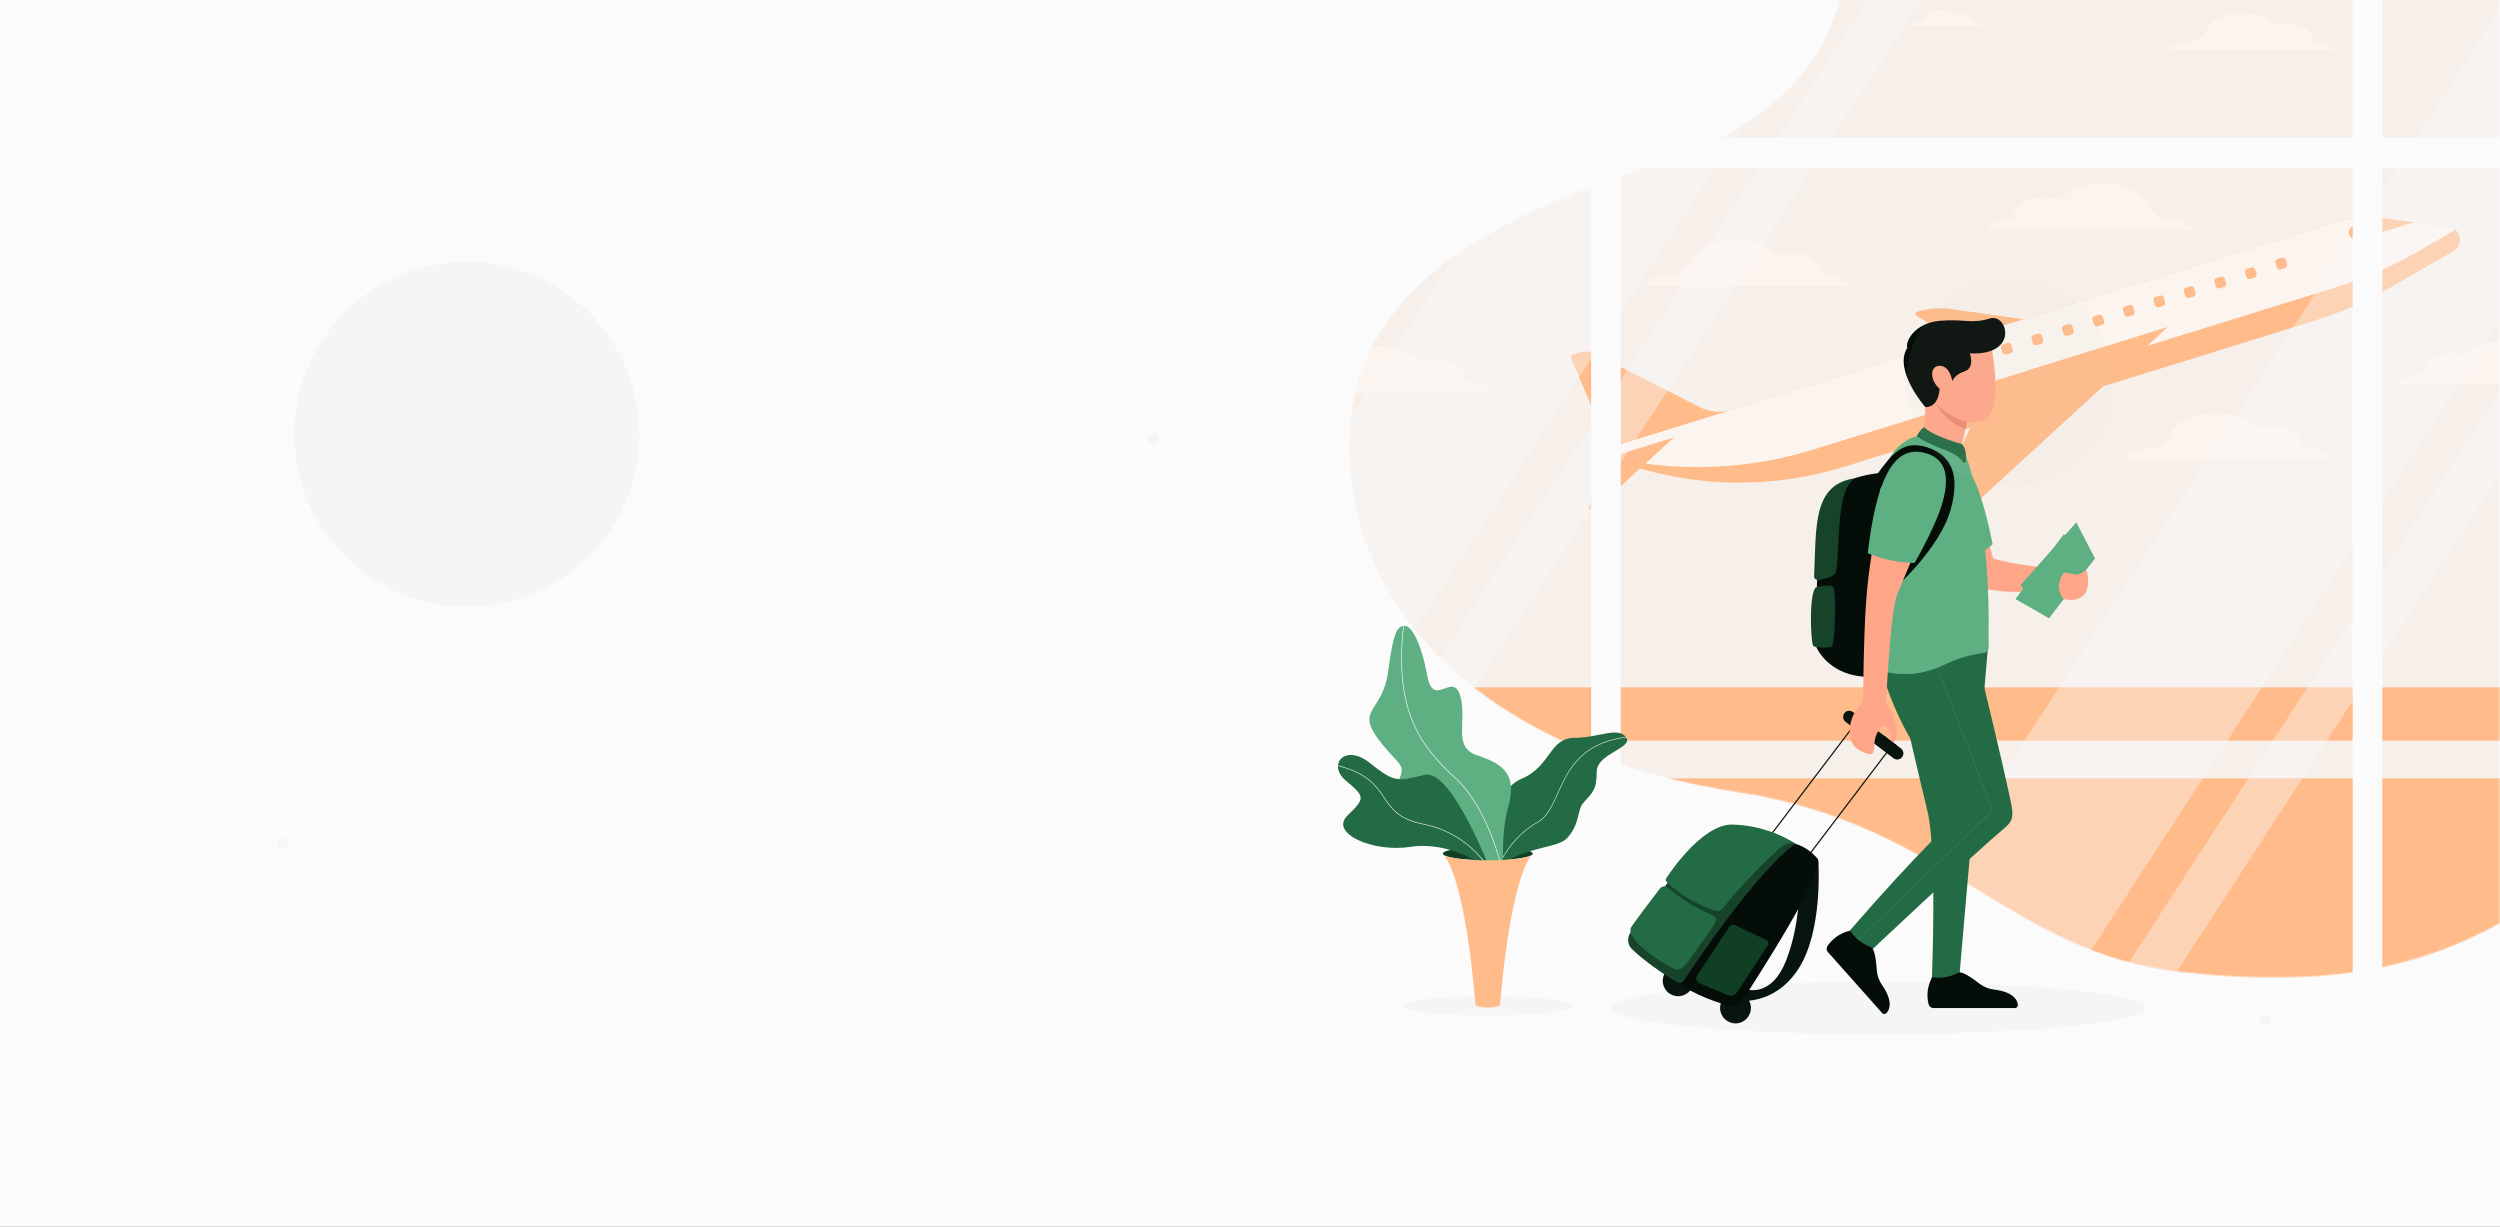 <svg width="1920" height="942" viewBox="0 0 1920 942" fill="none" xmlns="http://www.w3.org/2000/svg">
<rect x="0" y="0" width="1920" height="942" fill="#808080" stroke="none"/>
<g clip-path="url(#clip0_2202_5)">
<rect width="1920" height="942" fill="#FBFBFB"/>
<path d="M1903.12 -19.526H430.85C421.674 -19.526 414.234 -12.086 414.234 -2.908V904.909C414.234 914.087 421.674 921.528 430.85 921.528H1903.12C1912.3 921.528 1919.74 914.087 1919.74 904.909V-2.908C1919.74 -12.086 1912.3 -19.526 1903.12 -19.526Z" fill="#FBFBFB"/>
<mask id="mask0_2202_5" style="mask-type:luminance" maskUnits="userSpaceOnUse" x="1036" y="-20" width="884" height="771">
<path d="M1903.54 -19.526H1415.84C1412.59 18.334 1389.72 88.663 1270.87 126.312C1103.02 179.495 1021.66 249.376 1038.32 373.128C1054.99 496.879 1172.92 583.801 1333.5 608.107C1494.11 632.414 1542.43 732.043 1676.07 746.574C1786.31 758.543 1856.94 743.721 1919.71 709.058V-3.331C1919.71 -12.261 1912.47 -19.526 1903.52 -19.526H1903.54Z" fill="white"/>
</mask>
<g mask="url(#mask0_2202_5)">
<path d="M1903.54 -19.526H1415.84C1412.59 18.334 1389.72 88.663 1270.87 126.312C1103.02 179.495 1021.66 249.376 1038.32 373.128C1054.99 496.879 1172.92 583.801 1333.5 608.107C1494.11 632.414 1542.43 732.043 1676.07 746.574C1786.31 758.543 1856.94 743.721 1919.71 709.058V-3.331C1919.71 -12.261 1912.47 -19.526 1903.52 -19.526H1903.54Z" fill="#F5F5F5"/>
<path d="M1627.23 255.585L1539.47 282.824L1472.06 242.692C1470.71 241.9 1470.95 239.865 1472.45 239.416C1480.62 236.88 1489.25 236.193 1497.71 237.382L1627.2 255.585H1627.23Z" fill="#FFBB8A"/>
<path d="M1490.18 236.853L1553.39 274.475L1618.27 254.343L1497.73 237.408C1495.22 237.065 1492.71 236.88 1490.18 236.88V236.853Z" fill="#FFBB8A"/>
<path d="M1331.5 314.449L1330.39 314.792C1322.12 317.355 1313.19 316.615 1305.47 312.705L1224.09 271.49C1220.78 269.799 1216.93 269.482 1213.39 270.592L1207.73 272.335C1206.65 272.679 1206.12 273.868 1206.54 274.898L1235.97 344.118L1240.25 354.079L1334.69 324.753L1331.5 314.449Z" fill="#FFBB8A"/>
<path d="M1416.42 358.438L1777.46 246.338C1798.17 239.918 1818.06 231.173 1836.82 220.288L1884.31 192.705C1885 192.309 1885.63 191.834 1886.21 191.279C1892.29 185.466 1888.91 175.189 1880.56 174.132L1827.39 167.342C1816.82 165.995 1806.09 166.919 1795.9 170.09L1242 342.084C1240.73 342.48 1239.62 343.273 1238.8 344.33C1236.21 347.791 1237.77 352.784 1241.89 354.132L1251.51 357.276C1305.03 374.739 1362.67 375.135 1416.42 358.438Z" fill="#FFBB8A"/>
<path d="M1392.81 345.228L1793.12 220.922C1816.08 213.789 1838.16 204.092 1858.93 192.045L1885.79 176.431C1884.39 175.215 1882.62 174.37 1880.54 174.106L1827.36 167.316C1816.79 165.968 1806.07 166.893 1795.87 170.063L1241.97 342.058C1240.7 342.454 1239.59 343.247 1238.77 344.303C1237.06 346.602 1237.19 349.535 1238.67 351.675C1289.57 362.877 1342.7 360.763 1392.78 345.202L1392.81 345.228Z" fill="#FBFBFB"/>
<path d="M1811.25 183.987L1853.93 170.724L1827.31 167.237L1807.89 173.26C1804.93 174.185 1803.27 177.329 1804.19 180.288C1805.12 183.247 1808.26 184.912 1811.22 183.987H1811.25Z" fill="#FFBB8A"/>
<path d="M1751.53 206.869L1754.91 205.82C1756.15 205.434 1756.84 204.117 1756.45 202.877L1755.4 199.496C1755.02 198.255 1753.7 197.562 1752.46 197.947L1749.08 198.997C1747.84 199.382 1747.15 200.7 1747.53 201.94L1748.58 205.321C1748.97 206.561 1750.29 207.255 1751.53 206.869Z" fill="#FFBB8A"/>
<path d="M1728.11 214.257L1731.49 213.208C1732.73 212.822 1733.42 211.505 1733.04 210.265L1731.99 206.884C1731.6 205.643 1730.29 204.95 1729.05 205.335L1725.67 206.385C1724.43 206.77 1723.73 208.088 1724.12 209.328L1725.17 212.709C1725.55 213.949 1726.87 214.643 1728.11 214.257Z" fill="#FFBB8A"/>
<path d="M1704.69 221.461L1708.07 220.412C1709.31 220.027 1710 218.709 1709.62 217.469L1708.57 214.088C1708.18 212.847 1706.86 212.154 1705.62 212.539L1702.24 213.589C1701 213.974 1700.31 215.292 1700.69 216.532L1701.74 219.913C1702.13 221.153 1703.45 221.847 1704.69 221.461Z" fill="#FFBB8A"/>
<path d="M1681.27 228.77L1684.65 227.72C1685.89 227.335 1686.58 226.018 1686.2 224.777L1685.15 221.396C1684.76 220.156 1683.45 219.463 1682.21 219.848L1678.83 220.898C1677.59 221.283 1676.89 222.6 1677.28 223.841L1678.33 227.222C1678.71 228.462 1680.03 229.155 1681.27 228.77Z" fill="#FFBB8A"/>
<path d="M1657.88 235.939L1661.26 234.889C1662.5 234.504 1663.19 233.186 1662.81 231.946L1661.76 228.565C1661.37 227.325 1660.06 226.632 1658.82 227.017L1655.44 228.067C1654.2 228.452 1653.5 229.769 1653.89 231.009L1654.94 234.39C1655.32 235.631 1656.64 236.324 1657.88 235.939Z" fill="#FFBB8A"/>
<path d="M1634.46 243.195L1637.85 242.145C1639.09 241.76 1639.78 240.442 1639.39 239.202L1638.34 235.821C1637.96 234.581 1636.64 233.887 1635.4 234.273L1632.02 235.322C1630.78 235.707 1630.09 237.025 1630.47 238.265L1631.52 241.646C1631.91 242.887 1633.22 243.58 1634.46 243.195Z" fill="#FFBB8A"/>
<path d="M1611.05 250.583L1614.43 249.533C1615.67 249.148 1616.36 247.83 1615.98 246.59L1614.93 243.209C1614.54 241.969 1613.23 241.275 1611.99 241.66L1608.61 242.71C1607.37 243.095 1606.67 244.413 1607.06 245.653L1608.11 249.034C1608.49 250.274 1609.81 250.968 1611.05 250.583Z" fill="#FFBB8A"/>
<path d="M1587.63 257.865L1591.01 256.815C1592.25 256.43 1592.95 255.112 1592.56 253.872L1591.51 250.491C1591.13 249.251 1589.81 248.558 1588.57 248.943L1585.19 249.993C1583.95 250.378 1583.26 251.695 1583.64 252.935L1584.69 256.316C1585.08 257.557 1586.39 258.25 1587.63 257.865Z" fill="#FFBB8A"/>
<path d="M1564.22 265.121L1567.6 264.071C1568.84 263.686 1569.53 262.368 1569.15 261.128L1568.1 257.747C1567.71 256.507 1566.39 255.813 1565.15 256.199L1561.77 257.248C1560.53 257.633 1559.84 258.951 1560.23 260.191L1561.28 263.572C1561.66 264.813 1562.98 265.506 1564.22 265.121Z" fill="#FFBB8A"/>
<path d="M1540.82 272.264L1544.2 271.214C1545.44 270.829 1546.13 269.512 1545.75 268.271L1544.7 264.89C1544.31 263.65 1543 262.957 1541.76 263.342L1538.38 264.392C1537.14 264.777 1536.44 266.095 1536.83 267.335L1537.88 270.716C1538.26 271.956 1539.58 272.649 1540.82 272.264Z" fill="#FFBB8A"/>
<path d="M1517.4 279.546L1520.78 278.497C1522.02 278.112 1522.72 276.794 1522.33 275.554L1521.28 272.173C1520.9 270.932 1519.58 270.239 1518.34 270.624L1514.96 271.674C1513.72 272.059 1513.03 273.377 1513.41 274.617L1514.46 277.998C1514.85 279.238 1516.16 279.932 1517.4 279.546Z" fill="#FFBB8A"/>
<path d="M1493.99 286.908L1497.37 285.858C1498.61 285.473 1499.3 284.155 1498.92 282.915L1497.87 279.534C1497.48 278.294 1496.16 277.601 1494.92 277.986L1491.54 279.036C1490.3 279.421 1489.61 280.738 1490 281.979L1491.05 285.36C1491.43 286.6 1492.75 287.293 1493.99 286.908Z" fill="#FFBB8A"/>
<path d="M1470.57 294.19L1473.95 293.14C1475.19 292.755 1475.89 291.438 1475.5 290.198L1474.45 286.816C1474.07 285.576 1472.75 284.883 1471.51 285.268L1468.13 286.318C1466.89 286.703 1466.2 288.021 1466.58 289.261L1467.63 292.642C1468.02 293.882 1469.33 294.575 1470.57 294.19Z" fill="#FFBB8A"/>
<path d="M1664.5 251.331L1529.38 293.286L1479.74 401.001C1478.37 403.96 1481.17 407.13 1484.29 406.179L1487.59 405.149C1496.62 402.348 1504.89 397.592 1511.87 391.199L1664.53 251.331H1664.5Z" fill="#FFBB8A"/>
<path d="M1507.64 393.101C1507.35 393.735 1507.27 394.369 1507.3 394.977C1508.86 393.788 1510.39 392.546 1511.84 391.199L1664.5 251.331L1557.7 284.488L1507.64 393.075V393.101Z" fill="#FFBB8A"/>
<path d="M1285.61 335.928L1238.06 350.697L1219.33 391.305L1228.15 388.557L1285.61 335.928Z" fill="#FFBB8A"/>
<path d="M1262.68 219.812C1265.43 214.74 1272.93 211.12 1281.78 211.12C1284.24 211.12 1286.59 211.411 1288.75 211.939C1289.84 208.874 1292.64 206.206 1296.47 204.383C1298.82 192.97 1314.09 184.145 1332.6 184.145C1346.58 184.145 1358.7 189.165 1364.83 196.536C1368.21 195.295 1372.15 194.555 1376.35 194.555C1389.11 194.555 1399.44 201.16 1399.44 209.297C1399.44 209.931 1399.36 210.565 1399.23 211.199C1399.91 211.147 1400.6 211.12 1401.31 211.12C1410.16 211.12 1417.67 214.766 1420.41 219.812H1262.71H1262.68Z" fill="#FBFBFB"/>
<path d="M987.869 301.714C990.616 296.642 998.119 293.022 1006.97 293.022C1009.43 293.022 1011.78 293.313 1013.94 293.841C1015.03 290.776 1017.83 288.108 1021.66 286.285C1024.01 274.872 1039.28 266.047 1057.79 266.047C1071.77 266.047 1083.89 271.067 1090.02 278.438C1093.4 277.197 1097.34 276.457 1101.54 276.457C1114.3 276.457 1124.63 283.062 1124.63 291.199C1124.63 291.833 1124.55 292.467 1124.42 293.101C1125.1 293.049 1125.79 293.022 1126.5 293.022C1135.35 293.022 1142.85 296.668 1145.6 301.714H987.896H987.869Z" fill="#FBFBFB"/>
<path d="M1631.43 352.837C1634.18 347.764 1641.68 344.145 1650.53 344.145C1652.98 344.145 1655.33 344.435 1657.5 344.964C1658.58 341.899 1661.38 339.231 1665.21 337.408C1667.57 325.994 1682.83 317.17 1701.35 317.17C1715.33 317.17 1727.45 322.19 1733.58 329.561C1736.96 328.319 1740.9 327.579 1745.1 327.579C1757.86 327.579 1768.19 334.184 1768.19 342.322C1768.19 342.956 1768.11 343.59 1767.97 344.224C1768.66 344.171 1769.35 344.145 1770.06 344.145C1778.91 344.145 1786.41 347.791 1789.16 352.837H1631.45H1631.43Z" fill="#FBFBFB"/>
<path d="M1685.4 177.25C1682.62 172.124 1675.01 168.425 1666.03 168.425C1663.55 168.425 1661.15 168.716 1658.95 169.244C1657.87 166.127 1655.02 163.432 1651.13 161.583C1648.73 149.984 1633.25 141.054 1614.47 141.054C1600.28 141.054 1588 146.153 1581.76 153.63C1578.33 152.362 1574.34 151.622 1570.09 151.622C1557.14 151.622 1546.66 158.333 1546.66 166.576C1546.66 167.236 1546.74 167.87 1546.87 168.505C1546.18 168.452 1545.47 168.425 1544.75 168.425C1535.77 168.425 1528.17 172.124 1525.39 177.25H1685.42H1685.4Z" fill="#FBFBFB"/>
<path d="M1666.35 38.518C1668.54 34.476 1674.54 31.57 1681.59 31.57C1683.55 31.57 1685.42 31.808 1687.17 32.204C1688.04 29.747 1690.26 27.633 1693.32 26.18C1695.2 17.065 1707.4 10.011 1722.17 10.011C1733.32 10.011 1743.01 14.027 1747.9 19.892C1750.59 18.888 1753.74 18.307 1757.09 18.307C1767.26 18.307 1775.53 23.591 1775.53 30.09C1775.53 30.592 1775.45 31.121 1775.37 31.596C1775.93 31.57 1776.48 31.543 1777.04 31.543C1784.12 31.543 1790.09 34.45 1792.28 38.492H1666.35V38.518Z" fill="#FBFBFB"/>
<path d="M1467.22 20.024C1468.2 18.228 1470.84 16.933 1473.99 16.933C1474.86 16.933 1475.68 17.039 1476.47 17.224C1476.84 16.14 1477.84 15.189 1479.19 14.555C1480.03 10.513 1485.42 7.396 1491.97 7.396C1496.91 7.396 1501.22 9.166 1503.39 11.781C1504.58 11.332 1505.98 11.068 1507.45 11.068C1511.97 11.068 1515.62 13.393 1515.62 16.299C1515.62 16.537 1515.59 16.748 1515.54 16.96C1515.78 16.96 1516.01 16.96 1516.28 16.96C1519.42 16.96 1522.06 18.254 1523.04 20.051H1467.2L1467.22 20.024Z" fill="#FBFBFB"/>
<path d="M1986.73 294.634C1984.25 290.037 1977.43 286.734 1969.4 286.734C1967.15 286.734 1965.04 286.998 1963.06 287.474C1962.08 284.674 1959.55 282.269 1956.06 280.631C1953.92 270.248 1940.05 262.243 1923.25 262.243C1910.57 262.243 1899.55 266.787 1893.98 273.498C1890.89 272.362 1887.35 271.701 1883.52 271.701C1871.95 271.701 1862.57 277.699 1862.57 285.096C1862.57 285.677 1862.65 286.259 1862.76 286.814C1862.15 286.761 1861.51 286.761 1860.88 286.761C1852.85 286.761 1846.03 290.063 1843.55 294.66H1986.76L1986.73 294.634Z" fill="#FBFBFB"/>
<path d="M2061.88 597.777H1005.25V787.261H2061.88V597.777Z" fill="#FFBB8A"/>
<path d="M2061.88 527.87H1005.25V568.821H2061.88V527.87Z" fill="#FFBB8A"/>
<path opacity="0.1" d="M1919.74 -19.526H989.824V773.1H1919.74V-19.526Z" fill="#FFBB8A"/>
<g opacity="0.39">
<path d="M977.566 766.574H936.172L1473.64 -60.636H1515.04L977.566 766.574Z" fill="#FBFBFB"/>
<path d="M1658.53 766.574H1617.14L2154.61 -60.636H2196L1658.53 766.574Z" fill="#FBFBFB"/>
<path d="M1582.06 766.574H1426.44L1963.91 -60.636H2119.55L1582.06 766.574Z" fill="#FBFBFB"/>
<path d="M902.755 766.574H747.109L1284.61 -60.636H1440.25L902.755 766.574Z" fill="#FBFBFB"/>
</g>
<path d="M1244.74 -111.098H1222V763.325H1244.74V-111.098Z" fill="#FBFBFB"/>
<path d="M1829.6 -111.098H1806.86V763.325H1829.6V-111.098Z" fill="#FBFBFB"/>
<path d="M2131.73 129.007V105.731L919.847 105.731V129.007L2131.73 129.007Z" fill="#FBFBFB"/>
</g>
<path d="M1442.89 794.263C1556.49 794.263 1648.57 785.285 1648.57 774.21C1648.57 763.135 1556.49 754.157 1442.89 754.157C1329.3 754.157 1237.21 763.135 1237.21 774.21C1237.21 785.285 1329.3 794.263 1442.89 794.263Z" fill="#F5F5F5"/>
<path d="M1527.13 492.652L1454.09 511.093C1454.09 511.093 1472.95 592.995 1480.3 623.008C1487.83 653.734 1483.65 752.598 1483.65 752.598H1504.55L1515.85 622.638L1527.16 492.678L1527.13 492.652Z" fill="#236B44"/>
<path d="M1511.23 359.548C1511.23 359.548 1518.68 385.254 1530.73 428.874C1530.73 428.874 1546.23 434.501 1588.18 437.487L1586.86 451.436C1586.86 451.436 1540.61 459.812 1515.09 449.27C1489.57 438.755 1468.2 345.439 1511.23 359.548Z" fill="#FFA689"/>
<path d="M1551.67 449.455L1573.55 474.792L1608.89 428.768L1594.6 401.186L1551.67 449.455Z" fill="#5EB083"/>
<path d="M1547.84 460.076L1584.96 410.301L1608.89 428.768L1573.55 474.792L1547.84 460.076Z" fill="#5EB083"/>
<path d="M1602.74 438.993C1602.58 438.227 1601.6 437.936 1600.94 438.359C1599.67 439.178 1598.14 441.08 1594.55 441.186C1590.96 441.291 1586.25 438.781 1584.7 440.419C1584.7 440.419 1576.93 450.327 1584.8 460.129C1584.8 460.129 1608.63 466.337 1602.74 438.993Z" fill="#FFA689"/>
<path d="M1496.52 433.92C1496.52 433.92 1515.09 431.172 1530.33 418.042C1530.33 418.042 1524.94 389.059 1517.44 371.569C1509.94 354.079 1498.1 338.782 1478.87 350.169C1459.64 361.556 1465.24 387.659 1496.52 433.92Z" fill="#5EB083"/>
<path d="M1434.47 422.242C1434.47 422.242 1450.32 432.308 1470.42 432.308C1470.42 432.308 1485.26 406.84 1491 388.689C1496.73 370.565 1497.76 351.225 1475.75 347.289C1453.75 343.352 1440.94 366.787 1434.44 422.242H1434.47Z" fill="#5EB083"/>
<path d="M1517.07 500.525C1517.07 500.525 1471.92 485.281 1443.95 510.512C1443.95 510.512 1449.07 534.21 1464.53 562.559C1490.63 610.511 1503.99 626.02 1503.99 626.02C1503.99 626.02 1475.54 651.33 1420.73 714.606C1420.73 714.606 1424.16 727.552 1435.21 731.7C1435.21 731.7 1515.54 655.927 1539.76 635.716C1547.69 629.111 1546.08 624.144 1542.96 609.507C1537.68 584.725 1520.19 511.806 1517.1 500.525H1517.07Z" fill="#236B44"/>
<path d="M1478.63 312.679L1477.66 332.494C1477.66 332.494 1493.22 345.307 1506.03 344.726L1511.95 318.306L1475.68 293.656L1478.63 312.679Z" fill="#FFA689"/>
<path d="M1486.11 309.218C1486.11 309.218 1494.38 324.647 1509.46 329.35L1511.94 318.28L1486.11 309.191V309.218Z" fill="#ED8A6D"/>
<path d="M1454.25 582.348L1417.37 554.342C1415.31 552.757 1414.89 549.825 1416.48 547.737C1418.06 545.677 1420.99 545.254 1423.08 546.839L1459.96 574.844C1462.02 576.43 1462.44 579.362 1460.86 581.449C1459.27 583.51 1456.34 583.933 1454.25 582.348Z" fill="#07150E"/>
<path d="M1423.58 557.46L1342.51 664.25" stroke="#07150E" stroke-width="0.94" stroke-miterlimit="10"/>
<path d="M1449.55 577.249L1368.48 684.012" stroke="#07150E" stroke-width="0.94" stroke-miterlimit="10"/>
<path d="M1446.3 363.062C1446.3 363.062 1406.83 365.043 1400.49 387.315C1394.15 409.587 1395 497.117 1395 497.117C1395 497.117 1403.32 517.011 1430 519.574C1430 519.574 1443.92 522.797 1443.1 493.576C1442.31 464.382 1446.27 363.062 1446.27 363.062H1446.3Z" fill="#050D08"/>
<path d="M1424.08 367.368C1424.08 367.368 1420.12 370.829 1418.01 375.373C1410.27 392.018 1412.65 436.906 1409.37 440.525C1406.62 443.537 1401.97 444.092 1397.38 445.36C1395.42 445.888 1393.12 444.647 1393.23 442.744C1394.97 404.356 1392.01 372.414 1424.08 367.368Z" fill="#18432B"/>
<path d="M1395.37 450.776C1395.37 450.776 1405.99 448.345 1407.84 450.882C1410.48 454.501 1409.45 495.69 1406.49 496.826C1403.56 497.962 1393.2 497.064 1392.62 496.192C1390.43 492.942 1389.06 452.123 1395.37 450.802V450.776Z" fill="#18432B"/>
<path d="M1528.9 263.009C1528.9 263.009 1539.84 316.245 1523.59 322.745C1507.35 329.244 1483.57 312.679 1477.76 295.823C1472.8 281.45 1473.32 247.315 1528.9 263.009Z" fill="#FFA689"/>
<path d="M1512.79 271.358C1512.79 271.358 1517.2 282.666 1508.48 285.334C1501.38 287.5 1499.32 292.732 1499.32 292.732C1499.32 292.732 1497.86 281.371 1490.12 280.948C1481.7 280.499 1482.17 292.52 1489.57 298.438C1489.57 298.438 1489.57 312.705 1478.63 312.705C1478.63 312.705 1453.96 284.383 1464.74 267.289C1463.15 262.084 1470.52 248.187 1489.44 246.417C1508.35 244.647 1513.79 249.059 1528.16 244.594C1541.9 240.341 1550.96 273.286 1512.82 271.384L1512.79 271.358Z" fill="#050D08"/>
<path opacity="0.22" d="M1481.62 496.113L1530.31 622.612L1427.04 721.792" stroke="#FBFBFB" stroke-width="0.25" stroke-miterlimit="10"/>
<path d="M1344.7 774.13C1344.7 780.656 1339.42 785.967 1332.87 785.967C1326.32 785.967 1321.03 780.683 1321.03 774.13C1321.03 767.578 1326.32 762.294 1332.87 762.294C1339.42 762.294 1344.7 767.578 1344.7 774.13Z" fill="#07150E"/>
<path d="M1300.64 753.259C1300.64 759.784 1295.36 765.095 1288.81 765.095C1282.25 765.095 1276.97 759.811 1276.97 753.259C1276.97 746.706 1282.25 741.422 1288.81 741.422C1295.36 741.422 1300.64 746.706 1300.64 753.259Z" fill="#07150E"/>
<path d="M1396.53 661.978C1396.53 661.978 1400.18 714.818 1381.26 743.985C1362.35 773.153 1334.74 768.424 1334.74 768.424L1340.42 759.494C1340.42 759.494 1360.37 767.658 1372.18 736.508C1384.01 705.359 1381.63 673.021 1381.63 673.021L1396.5 661.978H1396.53Z" fill="#07150E"/>
<path d="M1374.66 647.05C1374.66 647.05 1386.49 648.186 1395.87 659.441C1403.11 668.107 1348.93 751.911 1336.75 770.511C1335.3 772.73 1332.6 773.761 1330.04 773.074C1321.32 770.749 1301.17 764.487 1286.53 753.444C1286.53 753.444 1342.46 655.293 1374.66 647.05Z" fill="#050D08"/>
<path d="M1378.86 647.975C1378.86 647.975 1334.37 621.212 1310.49 643.431C1294.64 658.173 1264.11 699.705 1252.27 716.086C1249.42 720.049 1249.87 725.491 1253.35 728.926C1260.99 736.403 1277 748.239 1288.28 754.395C1289.94 755.319 1292.03 754.765 1293.08 753.179C1302.75 738.516 1349.01 669.666 1378.89 647.949L1378.86 647.975Z" fill="#18432B"/>
<path d="M1280.35 681.449C1278.61 680.075 1275.99 680.815 1274.65 682.585C1268.99 690.009 1254.86 708.582 1252.77 712.096C1248.68 718.965 1265.43 733.496 1285.9 744.302C1292.29 747.684 1300.11 733.021 1308.35 721.792C1313.8 714.368 1318.5 707.843 1317.89 705.438C1317.2 702.849 1306.56 699.52 1296.81 693.497C1290.44 689.534 1285 685.121 1280.35 681.475V681.449Z" fill="#236B44"/>
<path d="M1378.86 647.975C1378.86 647.975 1358.76 633.735 1330.25 633.285C1306.03 632.916 1279.43 674.844 1279.43 674.844C1275.99 679.256 1317.49 704.408 1322.12 698.675C1340.45 676.086 1358.39 658.939 1367.53 650.67C1368.16 650.141 1373.07 646.178 1378.89 647.975H1378.86Z" fill="#236B44"/>
<path d="M1303.47 748.978L1328.25 711.594C1329.14 710.247 1330.91 709.745 1332.37 710.458L1356.62 721.951C1358.15 722.691 1358.68 724.593 1357.75 726.02L1333.74 762.426C1332.37 764.513 1329.67 765.359 1327.35 764.381L1305.37 755.214C1302.91 754.183 1302.01 751.198 1303.47 748.978Z" fill="#103F26"/>
<path d="M1472.14 335.004C1472.14 335.004 1447.89 339.389 1443.95 375.664C1440.01 411.939 1443.95 514.607 1443.95 514.607C1443.95 514.607 1466.67 523.405 1492.42 510.855C1509.01 502.771 1519.61 502.321 1524.1 501.318C1525.92 500.895 1527.19 499.336 1527.21 497.46C1527.27 493.497 1527.32 485.888 1527.29 474.422C1527.21 442.375 1523.75 387.844 1509.96 350.433C1509.96 350.433 1486.56 336.14 1472.16 335.004H1472.14Z" fill="#5EB083"/>
<path d="M1488.49 401.265C1468.25 400.261 1453.27 408.372 1442.21 420.816C1441.99 463.616 1443.95 514.607 1443.95 514.607C1443.95 514.607 1457.47 519.811 1475.44 516.456C1462.57 496.773 1462.47 478.728 1473.59 456.588C1482.49 438.887 1488.49 401.265 1488.49 401.265Z" fill="#5EB083"/>
<path d="M1443.95 375.664C1443.95 375.664 1463.18 344.356 1477.26 349.64C1494.56 356.14 1498.08 389.587 1472.14 424.62L1458.32 439.23L1454.78 452.229C1454.78 452.229 1489.97 421.186 1498.23 391.014C1506.5 360.842 1495.65 348.874 1480.48 343.696C1461.86 337.328 1452.93 348.689 1441.57 364.383L1443.92 375.611L1443.95 375.664Z" fill="#050D08"/>
<path d="M1440.78 408.002C1440.78 408.002 1434.86 433.629 1432.91 465.967C1431.24 493.154 1430.98 526.628 1430.95 536.588C1430.95 538.305 1430.29 539.943 1429.08 541.132C1425.85 544.303 1419.65 552.149 1420.7 564.725C1421.07 569.138 1423 575.241 1433.96 578.754C1435.47 579.23 1439.43 580.895 1439.43 573.206C1439.43 565.518 1442.55 560.34 1445.69 557.777C1448.84 555.214 1452.06 561.978 1452.06 567.473C1452.06 572.968 1455.76 569.481 1456.5 565.571C1457.24 561.661 1456.66 551.146 1448.36 540.208C1448.36 540.208 1448.2 538.279 1449.26 525.122C1450.29 511.965 1452.51 467.421 1457.24 456.034C1461.97 444.647 1475.57 412.176 1475.57 412.176L1440.83 407.976L1440.78 408.002Z" fill="#FFA689"/>
<path d="M1434.47 424.779C1434.47 424.779 1450.32 432.308 1470.42 432.308C1470.42 432.308 1485.26 406.84 1491 388.689C1496.73 370.565 1497.76 351.225 1475.75 347.289C1453.75 343.352 1440.94 369.323 1434.44 424.779H1434.47Z" fill="#5EB083"/>
<path d="M1484.05 750.432C1484.05 750.432 1478.24 758.886 1481.09 771.118C1481.51 772.941 1483.07 774.183 1484.79 774.183H1547.55C1548.85 774.183 1549.88 772.968 1549.72 771.594C1549.3 768.027 1546.37 761.819 1531.44 759.996C1527.35 759.494 1523.44 757.961 1520.19 755.425C1514.82 751.224 1506.64 745.465 1503.81 747.05C1503.81 747.05 1494.8 752.492 1484.02 750.432H1484.05Z" fill="#050D08"/>
<path d="M1477.87 328.161C1475.62 328.24 1472.11 335.004 1472.11 335.004C1472.11 335.004 1478.77 340.129 1494.91 346.047C1502.38 348.795 1506.13 352.652 1507.85 355.083C1508.38 355.823 1509.52 355.532 1509.62 354.634C1510.1 351.041 1510.31 344.726 1506.79 341.08C1506.79 341.08 1484.55 335.004 1477.82 328.161H1477.87Z" fill="#236B44"/>
<path d="M1421.05 714.791C1421.05 714.791 1410.88 716.086 1403.61 726.337C1402.53 727.842 1402.63 729.85 1403.8 731.145L1445.53 778.041C1446.41 779.018 1447.99 778.965 1448.92 777.935C1451.29 775.24 1453.96 768.926 1445.46 756.561C1443.1 753.179 1441.65 749.243 1441.39 745.121C1440.96 738.305 1439.83 728.371 1436.74 727.314C1436.74 727.314 1426.7 724.197 1421.07 714.791H1421.05Z" fill="#050D08"/>
<path d="M1446.93 564.963L1456.81 572.467L1456 576.852L1444.48 571.093L1446.93 564.963Z" fill="#07150E"/>
<path d="M1177.14 655.584C1177.14 658.411 1161.69 660.709 1142.62 660.709C1123.54 660.709 1108.09 658.411 1108.09 655.584C1108.09 652.757 1123.54 650.458 1142.62 650.458C1161.69 650.458 1177.14 652.757 1177.14 655.584Z" fill="#103F26"/>
<path d="M1142.62 779.943C1178.45 779.943 1207.5 776.595 1207.5 772.466C1207.5 768.337 1178.45 764.989 1142.62 764.989C1106.78 764.989 1077.74 768.337 1077.74 772.466C1077.74 776.595 1106.78 779.943 1142.62 779.943Z" fill="#F5F5F5"/>
<path d="M1151.02 664.593C1151.02 664.593 1143.86 643.034 1153 633.285C1162.14 623.536 1147.5 607.077 1169.16 597.803C1190.83 588.504 1190.09 566.786 1208.92 566.707C1227.78 566.601 1242.6 557.83 1248.76 566.152C1254.91 574.474 1226.33 578.517 1226.28 592.651C1226.22 606.786 1223.42 608.134 1215.71 616.958C1211.38 621.898 1213.39 632.81 1203.77 643.404C1196.24 651.7 1176.4 648.9 1151.02 664.593Z" fill="#236B44"/>
<path d="M1151.02 664.593C1151.02 664.593 1160.05 642.955 1180.84 631.515C1201.63 620.049 1194.29 573.418 1248.78 566.152" stroke="#FBFBFB" stroke-width="0.4" stroke-linecap="round" stroke-linejoin="round"/>
<path d="M1155.27 674.844C1155.27 674.844 1151.47 644.012 1158.44 619.23C1165.41 594.448 1154 586.522 1134.48 580.102C1114.93 573.708 1127.22 553.286 1121.4 534.237C1115.59 515.188 1100.96 544.778 1096.1 518.86C1091.24 492.942 1083.84 479.547 1077.92 480.657C1072.01 481.767 1070.02 487.5 1065.82 517.143C1061.6 546.786 1041.02 544.593 1058.88 568.107C1076.73 591.595 1081.28 584.963 1071.37 605.359C1050.19 648.926 1126.03 636.033 1155.3 674.844H1155.27Z" fill="#5EB083"/>
<path d="M1155.27 674.844C1155.27 674.844 1145.55 622.982 1117.52 597.381C1089.49 571.78 1070.92 544.382 1077.92 480.684" stroke="#FBFBFB" stroke-width="0.48" stroke-linecap="round" stroke-linejoin="round"/>
<path d="M1145.52 670.617C1145.52 670.617 1115.09 589.983 1094.14 595.056C1073.19 600.155 1071.08 601.211 1052.01 585.941C1032.91 570.67 1019.04 587.341 1033.65 599.573C1048.26 611.806 1048.76 612.916 1034.84 626.363C1020.92 639.838 1054.12 654.897 1083.34 650.379C1112.55 645.835 1140.95 663.933 1145.52 670.617Z" fill="#236B44"/>
<path d="M1145.52 670.617C1145.52 670.617 1131.26 640.63 1092.82 632.863C1054.39 625.095 1072.35 599.758 1027.57 588.028" stroke="#FBFBFB" stroke-width="0.44" stroke-linecap="round" stroke-linejoin="round"/>
<path d="M1142.62 660.736C1126.63 660.736 1113.24 659.124 1109.28 656.931C1113.19 662.004 1125.74 684.593 1133.19 771.488C1133.19 772.757 1137.41 773.761 1142.62 773.761C1147.82 773.761 1152.05 772.73 1152.05 771.488C1159.5 684.593 1172.04 662.004 1175.95 656.931C1172.02 659.124 1158.6 660.736 1142.62 660.736Z" fill="#FFBB8A"/>
<circle cx="358.5" cy="333.5" r="132.5" fill="#F5F5F5"/>
<circle cx="1050.5" cy="823.5" r="20.5" fill="#FCFCFC"/>
<circle cx="1543.5" cy="293.5" r="79.5" fill="#CACACA" fill-opacity="0.06"/>
<circle cx="886" cy="337" r="4" fill="#F5F5F5"/>
<circle cx="217" cy="648" r="4" fill="#F5F5F5"/>
<circle cx="1739" cy="784" r="4" fill="#F5F5F5"/>
</g>
<defs>
<clipPath id="clip0_2202_5">
<rect width="1920" height="942" fill="white"/>
</clipPath>
</defs>
</svg>
